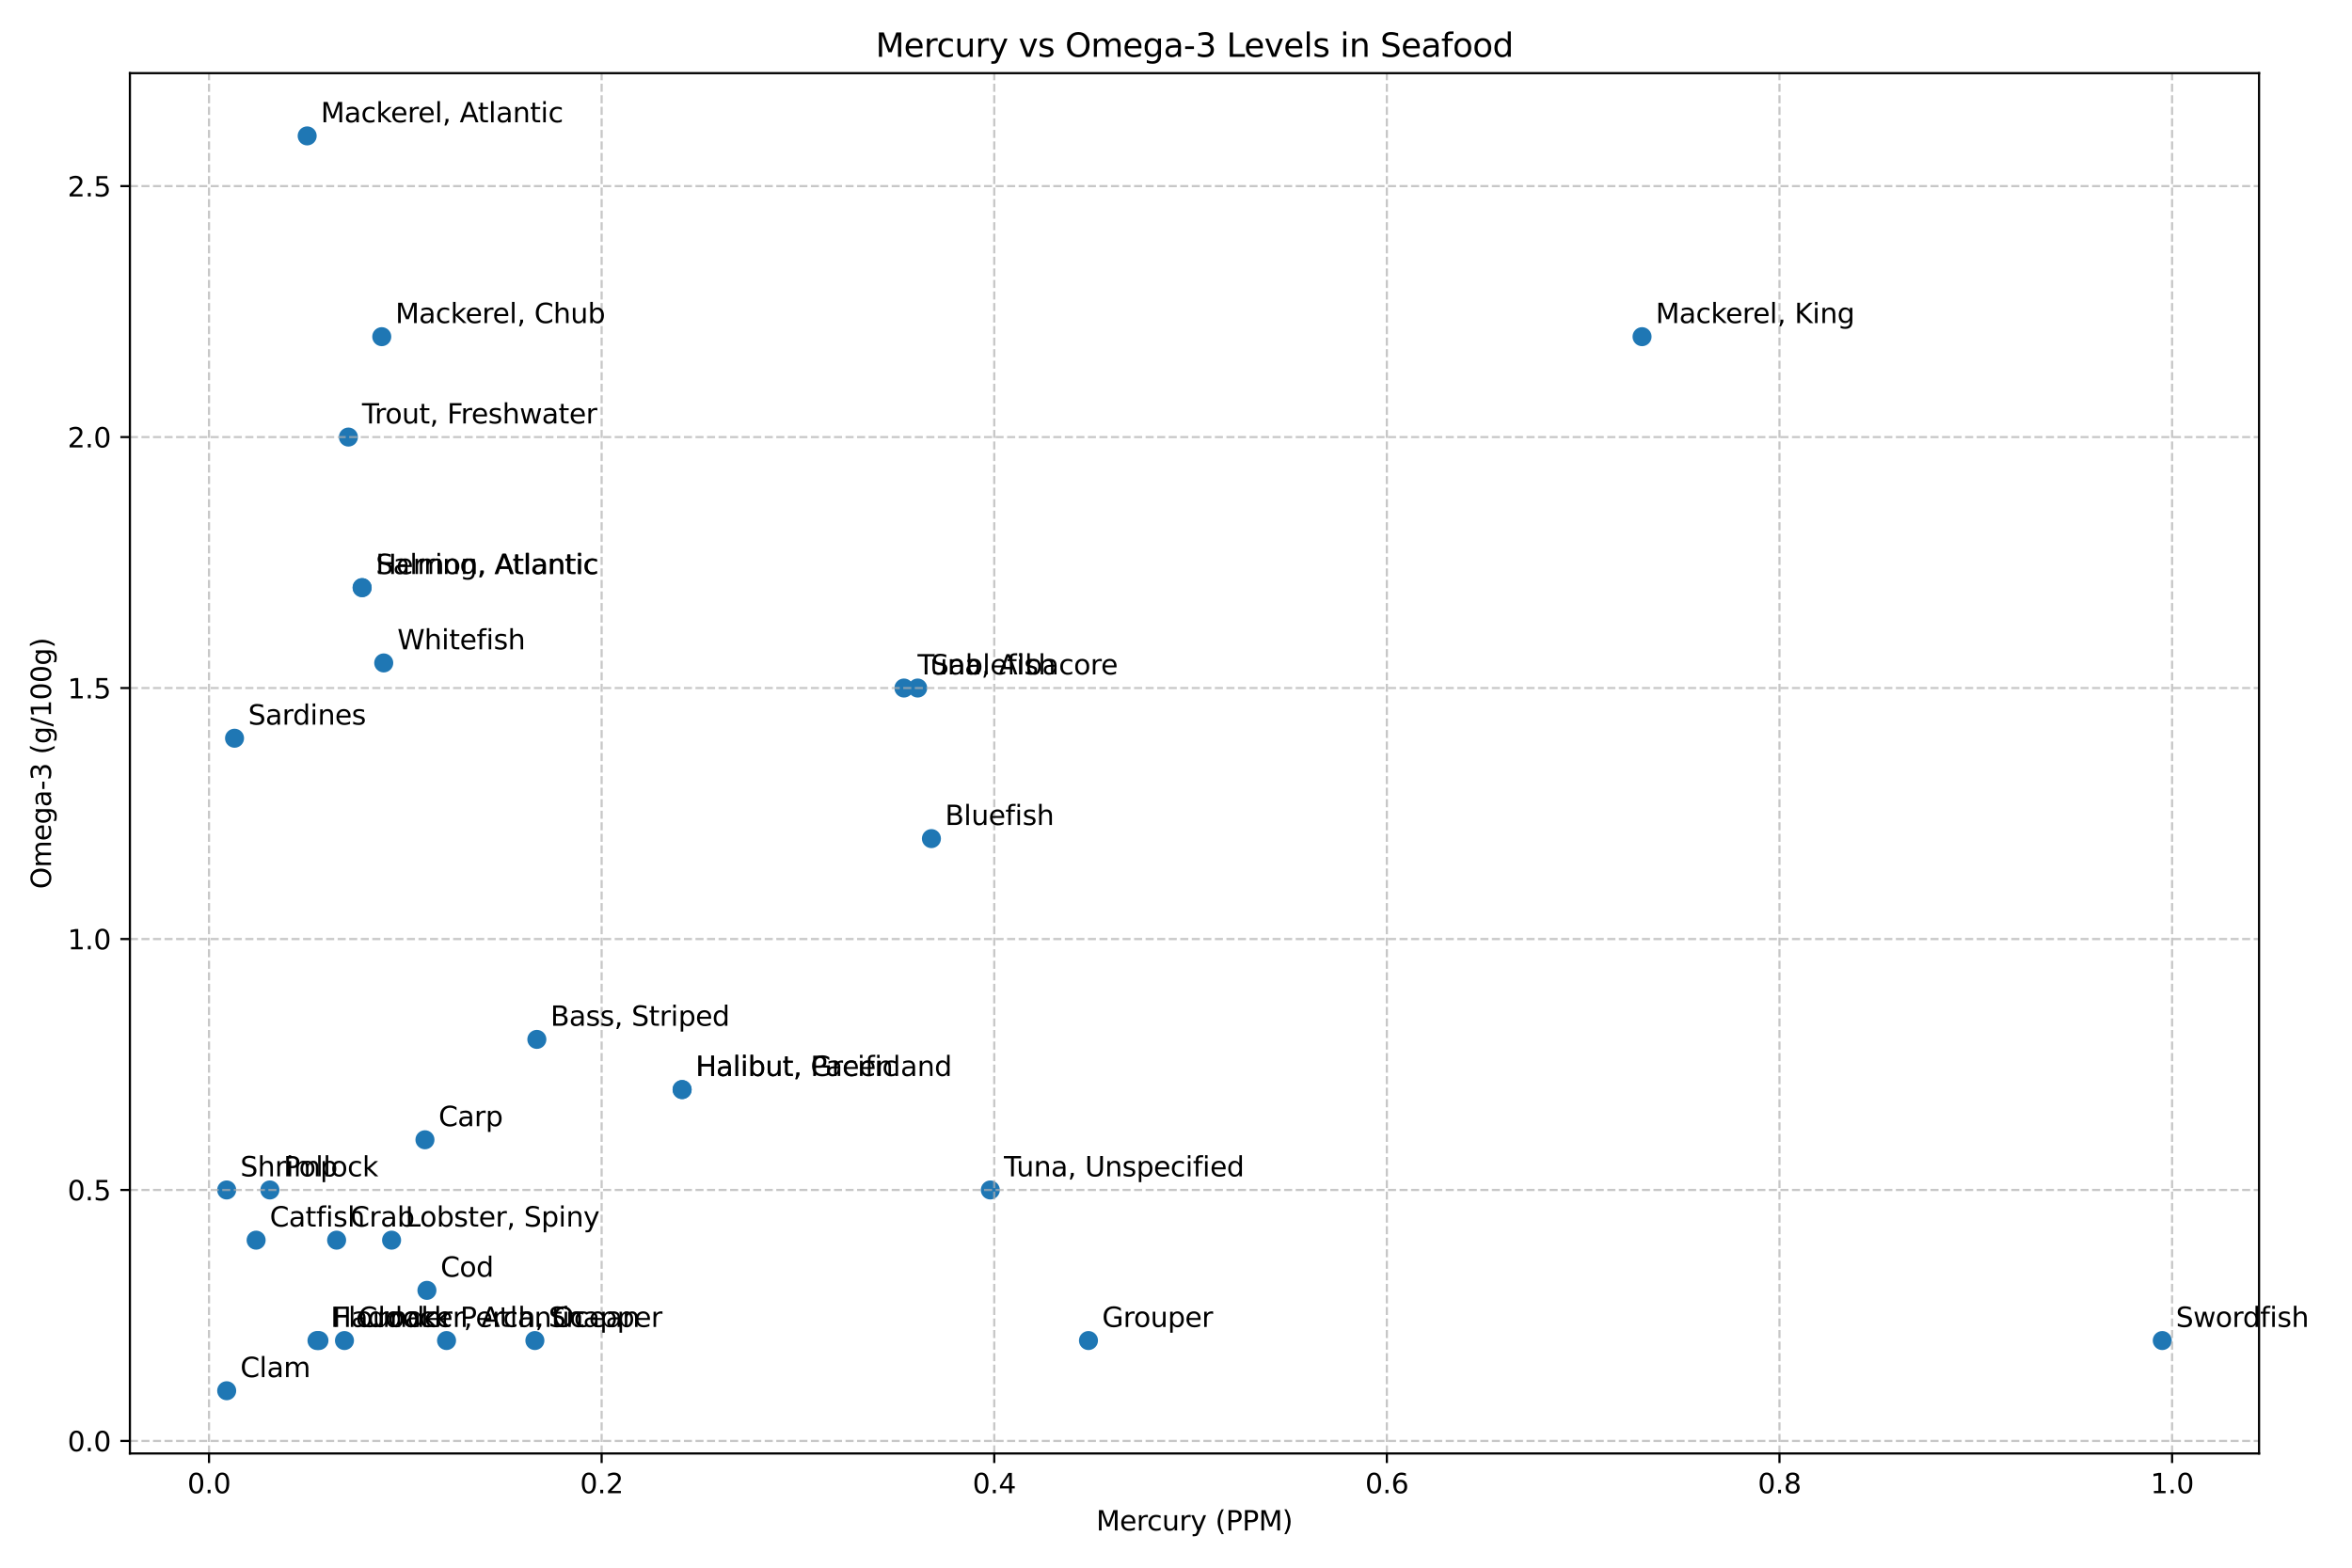 <?xml version="1.0" encoding="utf-8" standalone="no"?>
<!DOCTYPE svg PUBLIC "-//W3C//DTD SVG 1.1//EN"
  "http://www.w3.org/Graphics/SVG/1.1/DTD/svg11.dtd">
<svg xmlns:xlink="http://www.w3.org/1999/xlink" width="864pt" height="576pt" viewBox="0 0 864 576" xmlns="http://www.w3.org/2000/svg" version="1.1">
 <defs>
  <style type="text/css">*{stroke-linejoin: round; stroke-linecap: butt}</style>
 </defs>
 <g id="figure_1">
  <g id="patch_1">
   <path d="M 0 576 
L 864 576 
L 864 0 
L 0 0 
z
" style="fill: #ffffff"/>
  </g>
  <g id="axes_1">
   <g id="patch_2">
    <path d="M 47.72 534.04 
L 829.856 534.04 
L 829.856 26.88 
L 47.72 26.88 
z
" style="fill: #ffffff"/>
   </g>
   <g id="PathCollection_1">
    <defs>
     <path id="mbebe23cb13" d="M 0 3 
C 0.796 3 1.559 2.684 2.121 2.121 
C 2.684 1.559 3 0.796 3 0 
C 3 -0.796 2.684 -1.559 2.121 -2.121 
C 1.559 -2.684 0.796 -3 0 -3 
C -0.796 -3 -1.559 -2.684 -2.121 -2.121 
C -2.684 -1.559 -3 -0.796 -3 0 
C -3 0.796 -2.684 1.559 -2.121 2.121 
C -1.559 2.684 -0.796 3 0 3 
z
" style="stroke: #1f77b4"/>
    </defs>
    <g clip-path="url(#pf24f8aea46)">
     <use xlink:href="#mbebe23cb13" x="112.838" y="49.933" style="fill: #1f77b4; stroke: #1f77b4"/>
     <use xlink:href="#mbebe23cb13" x="140.241" y="123.701" style="fill: #1f77b4; stroke: #1f77b4"/>
     <use xlink:href="#mbebe23cb13" x="603.206" y="123.701" style="fill: #1f77b4; stroke: #1f77b4"/>
     <use xlink:href="#mbebe23cb13" x="133.03" y="215.912" style="fill: #1f77b4; stroke: #1f77b4"/>
     <use xlink:href="#mbebe23cb13" x="133.03" y="215.912" style="fill: #1f77b4; stroke: #1f77b4"/>
     <use xlink:href="#mbebe23cb13" x="332.061" y="252.797" style="fill: #1f77b4; stroke: #1f77b4"/>
     <use xlink:href="#mbebe23cb13" x="363.791" y="437.219" style="fill: #1f77b4; stroke: #1f77b4"/>
     <use xlink:href="#mbebe23cb13" x="342.157" y="308.123" style="fill: #1f77b4; stroke: #1f77b4"/>
     <use xlink:href="#mbebe23cb13" x="99.136" y="437.219" style="fill: #1f77b4; stroke: #1f77b4"/>
     <use xlink:href="#mbebe23cb13" x="250.574" y="400.334" style="fill: #1f77b4; stroke: #1f77b4"/>
     <use xlink:href="#mbebe23cb13" x="250.574" y="400.334" style="fill: #1f77b4; stroke: #1f77b4"/>
     <use xlink:href="#mbebe23cb13" x="156.827" y="474.103" style="fill: #1f77b4; stroke: #1f77b4"/>
     <use xlink:href="#mbebe23cb13" x="116.444" y="492.545" style="fill: #1f77b4; stroke: #1f77b4"/>
     <use xlink:href="#mbebe23cb13" x="126.539" y="492.545" style="fill: #1f77b4; stroke: #1f77b4"/>
     <use xlink:href="#mbebe23cb13" x="117.165" y="492.545" style="fill: #1f77b4; stroke: #1f77b4"/>
     <use xlink:href="#mbebe23cb13" x="399.847" y="492.545" style="fill: #1f77b4; stroke: #1f77b4"/>
     <use xlink:href="#mbebe23cb13" x="196.489" y="492.545" style="fill: #1f77b4; stroke: #1f77b4"/>
     <use xlink:href="#mbebe23cb13" x="794.305" y="492.545" style="fill: #1f77b4; stroke: #1f77b4"/>
     <use xlink:href="#mbebe23cb13" x="337.109" y="252.797" style="fill: #1f77b4; stroke: #1f77b4"/>
     <use xlink:href="#mbebe23cb13" x="140.962" y="243.576" style="fill: #1f77b4; stroke: #1f77b4"/>
     <use xlink:href="#mbebe23cb13" x="156.106" y="418.776" style="fill: #1f77b4; stroke: #1f77b4"/>
     <use xlink:href="#mbebe23cb13" x="164.038" y="492.545" style="fill: #1f77b4; stroke: #1f77b4"/>
     <use xlink:href="#mbebe23cb13" x="197.21" y="381.892" style="fill: #1f77b4; stroke: #1f77b4"/>
     <use xlink:href="#mbebe23cb13" x="127.982" y="160.586" style="fill: #1f77b4; stroke: #1f77b4"/>
     <use xlink:href="#mbebe23cb13" x="94.089" y="455.661" style="fill: #1f77b4; stroke: #1f77b4"/>
     <use xlink:href="#mbebe23cb13" x="83.272" y="437.219" style="fill: #1f77b4; stroke: #1f77b4"/>
     <use xlink:href="#mbebe23cb13" x="83.272" y="510.987" style="fill: #1f77b4; stroke: #1f77b4"/>
     <use xlink:href="#mbebe23cb13" x="123.655" y="455.661" style="fill: #1f77b4; stroke: #1f77b4"/>
     <use xlink:href="#mbebe23cb13" x="143.846" y="455.661" style="fill: #1f77b4; stroke: #1f77b4"/>
     <use xlink:href="#mbebe23cb13" x="86.156" y="271.239" style="fill: #1f77b4; stroke: #1f77b4"/>
    </g>
   </g>
   <g id="matplotlib.axis_1">
    <g id="xtick_1">
     <g id="line2d_1">
      <path d="M 76.781 534.04 
L 76.781 26.88 
" clip-path="url(#pf24f8aea46)" style="fill: none; stroke-dasharray: 2.96,1.28; stroke-dashoffset: 0; stroke: #b0b0b0; stroke-opacity: 0.7; stroke-width: 0.8"/>
     </g>
     <g id="line2d_2">
      <defs>
       <path id="m50d6a981a6" d="M 0 0 
L 0 3.5 
" style="stroke: #000000; stroke-width: 0.8"/>
      </defs>
      <g>
       <use xlink:href="#m50d6a981a6" x="76.781" y="534.04" style="stroke: #000000; stroke-width: 0.8"/>
      </g>
     </g>
     <g id="text_1">
      <!-- 0.0 -->
      <g transform="translate(68.83 548.638) scale(0.1 -0.1)">
       <defs>
        <path id="DejaVuSans-30" d="M 2034 4250 
Q 1547 4250 1301 3770 
Q 1056 3291 1056 2328 
Q 1056 1369 1301 889 
Q 1547 409 2034 409 
Q 2525 409 2770 889 
Q 3016 1369 3016 2328 
Q 3016 3291 2770 3770 
Q 2525 4250 2034 4250 
z
M 2034 4750 
Q 2819 4750 3233 4129 
Q 3647 3509 3647 2328 
Q 3647 1150 3233 529 
Q 2819 -91 2034 -91 
Q 1250 -91 836 529 
Q 422 1150 422 2328 
Q 422 3509 836 4129 
Q 1250 4750 2034 4750 
z
" transform="scale(0.016)"/>
        <path id="DejaVuSans-2e" d="M 684 794 
L 1344 794 
L 1344 0 
L 684 0 
L 684 794 
z
" transform="scale(0.016)"/>
       </defs>
       <use xlink:href="#DejaVuSans-30"/>
       <use xlink:href="#DejaVuSans-2e" x="63.623"/>
       <use xlink:href="#DejaVuSans-30" x="95.41"/>
      </g>
     </g>
    </g>
    <g id="xtick_2">
     <g id="line2d_3">
      <path d="M 221.007 534.04 
L 221.007 26.88 
" clip-path="url(#pf24f8aea46)" style="fill: none; stroke-dasharray: 2.96,1.28; stroke-dashoffset: 0; stroke: #b0b0b0; stroke-opacity: 0.7; stroke-width: 0.8"/>
     </g>
     <g id="line2d_4">
      <g>
       <use xlink:href="#m50d6a981a6" x="221.007" y="534.04" style="stroke: #000000; stroke-width: 0.8"/>
      </g>
     </g>
     <g id="text_2">
      <!-- 0.2 -->
      <g transform="translate(213.056 548.638) scale(0.1 -0.1)">
       <defs>
        <path id="DejaVuSans-32" d="M 1228 531 
L 3431 531 
L 3431 0 
L 469 0 
L 469 531 
Q 828 903 1448 1529 
Q 2069 2156 2228 2338 
Q 2531 2678 2651 2914 
Q 2772 3150 2772 3378 
Q 2772 3750 2511 3984 
Q 2250 4219 1831 4219 
Q 1534 4219 1204 4116 
Q 875 4013 500 3803 
L 500 4441 
Q 881 4594 1212 4672 
Q 1544 4750 1819 4750 
Q 2544 4750 2975 4387 
Q 3406 4025 3406 3419 
Q 3406 3131 3298 2873 
Q 3191 2616 2906 2266 
Q 2828 2175 2409 1742 
Q 1991 1309 1228 531 
z
" transform="scale(0.016)"/>
       </defs>
       <use xlink:href="#DejaVuSans-30"/>
       <use xlink:href="#DejaVuSans-2e" x="63.623"/>
       <use xlink:href="#DejaVuSans-32" x="95.41"/>
      </g>
     </g>
    </g>
    <g id="xtick_3">
     <g id="line2d_5">
      <path d="M 365.233 534.04 
L 365.233 26.88 
" clip-path="url(#pf24f8aea46)" style="fill: none; stroke-dasharray: 2.96,1.28; stroke-dashoffset: 0; stroke: #b0b0b0; stroke-opacity: 0.7; stroke-width: 0.8"/>
     </g>
     <g id="line2d_6">
      <g>
       <use xlink:href="#m50d6a981a6" x="365.233" y="534.04" style="stroke: #000000; stroke-width: 0.8"/>
      </g>
     </g>
     <g id="text_3">
      <!-- 0.4 -->
      <g transform="translate(357.281 548.638) scale(0.1 -0.1)">
       <defs>
        <path id="DejaVuSans-34" d="M 2419 4116 
L 825 1625 
L 2419 1625 
L 2419 4116 
z
M 2253 4666 
L 3047 4666 
L 3047 1625 
L 3713 1625 
L 3713 1100 
L 3047 1100 
L 3047 0 
L 2419 0 
L 2419 1100 
L 313 1100 
L 313 1709 
L 2253 4666 
z
" transform="scale(0.016)"/>
       </defs>
       <use xlink:href="#DejaVuSans-30"/>
       <use xlink:href="#DejaVuSans-2e" x="63.623"/>
       <use xlink:href="#DejaVuSans-34" x="95.41"/>
      </g>
     </g>
    </g>
    <g id="xtick_4">
     <g id="line2d_7">
      <path d="M 509.459 534.04 
L 509.459 26.88 
" clip-path="url(#pf24f8aea46)" style="fill: none; stroke-dasharray: 2.96,1.28; stroke-dashoffset: 0; stroke: #b0b0b0; stroke-opacity: 0.7; stroke-width: 0.8"/>
     </g>
     <g id="line2d_8">
      <g>
       <use xlink:href="#m50d6a981a6" x="509.459" y="534.04" style="stroke: #000000; stroke-width: 0.8"/>
      </g>
     </g>
     <g id="text_4">
      <!-- 0.6 -->
      <g transform="translate(501.507 548.638) scale(0.1 -0.1)">
       <defs>
        <path id="DejaVuSans-36" d="M 2113 2584 
Q 1688 2584 1439 2293 
Q 1191 2003 1191 1497 
Q 1191 994 1439 701 
Q 1688 409 2113 409 
Q 2538 409 2786 701 
Q 3034 994 3034 1497 
Q 3034 2003 2786 2293 
Q 2538 2584 2113 2584 
z
M 3366 4563 
L 3366 3988 
Q 3128 4100 2886 4159 
Q 2644 4219 2406 4219 
Q 1781 4219 1451 3797 
Q 1122 3375 1075 2522 
Q 1259 2794 1537 2939 
Q 1816 3084 2150 3084 
Q 2853 3084 3261 2657 
Q 3669 2231 3669 1497 
Q 3669 778 3244 343 
Q 2819 -91 2113 -91 
Q 1303 -91 875 529 
Q 447 1150 447 2328 
Q 447 3434 972 4092 
Q 1497 4750 2381 4750 
Q 2619 4750 2861 4703 
Q 3103 4656 3366 4563 
z
" transform="scale(0.016)"/>
       </defs>
       <use xlink:href="#DejaVuSans-30"/>
       <use xlink:href="#DejaVuSans-2e" x="63.623"/>
       <use xlink:href="#DejaVuSans-36" x="95.41"/>
      </g>
     </g>
    </g>
    <g id="xtick_5">
     <g id="line2d_9">
      <path d="M 653.685 534.04 
L 653.685 26.88 
" clip-path="url(#pf24f8aea46)" style="fill: none; stroke-dasharray: 2.96,1.28; stroke-dashoffset: 0; stroke: #b0b0b0; stroke-opacity: 0.7; stroke-width: 0.8"/>
     </g>
     <g id="line2d_10">
      <g>
       <use xlink:href="#m50d6a981a6" x="653.685" y="534.04" style="stroke: #000000; stroke-width: 0.8"/>
      </g>
     </g>
     <g id="text_5">
      <!-- 0.8 -->
      <g transform="translate(645.733 548.638) scale(0.1 -0.1)">
       <defs>
        <path id="DejaVuSans-38" d="M 2034 2216 
Q 1584 2216 1326 1975 
Q 1069 1734 1069 1313 
Q 1069 891 1326 650 
Q 1584 409 2034 409 
Q 2484 409 2743 651 
Q 3003 894 3003 1313 
Q 3003 1734 2745 1975 
Q 2488 2216 2034 2216 
z
M 1403 2484 
Q 997 2584 770 2862 
Q 544 3141 544 3541 
Q 544 4100 942 4425 
Q 1341 4750 2034 4750 
Q 2731 4750 3128 4425 
Q 3525 4100 3525 3541 
Q 3525 3141 3298 2862 
Q 3072 2584 2669 2484 
Q 3125 2378 3379 2068 
Q 3634 1759 3634 1313 
Q 3634 634 3220 271 
Q 2806 -91 2034 -91 
Q 1263 -91 848 271 
Q 434 634 434 1313 
Q 434 1759 690 2068 
Q 947 2378 1403 2484 
z
M 1172 3481 
Q 1172 3119 1398 2916 
Q 1625 2713 2034 2713 
Q 2441 2713 2670 2916 
Q 2900 3119 2900 3481 
Q 2900 3844 2670 4047 
Q 2441 4250 2034 4250 
Q 1625 4250 1398 4047 
Q 1172 3844 1172 3481 
z
" transform="scale(0.016)"/>
       </defs>
       <use xlink:href="#DejaVuSans-30"/>
       <use xlink:href="#DejaVuSans-2e" x="63.623"/>
       <use xlink:href="#DejaVuSans-38" x="95.41"/>
      </g>
     </g>
    </g>
    <g id="xtick_6">
     <g id="line2d_11">
      <path d="M 797.91 534.04 
L 797.91 26.88 
" clip-path="url(#pf24f8aea46)" style="fill: none; stroke-dasharray: 2.96,1.28; stroke-dashoffset: 0; stroke: #b0b0b0; stroke-opacity: 0.7; stroke-width: 0.8"/>
     </g>
     <g id="line2d_12">
      <g>
       <use xlink:href="#m50d6a981a6" x="797.91" y="534.04" style="stroke: #000000; stroke-width: 0.8"/>
      </g>
     </g>
     <g id="text_6">
      <!-- 1.0 -->
      <g transform="translate(789.959 548.638) scale(0.1 -0.1)">
       <defs>
        <path id="DejaVuSans-31" d="M 794 531 
L 1825 531 
L 1825 4091 
L 703 3866 
L 703 4441 
L 1819 4666 
L 2450 4666 
L 2450 531 
L 3481 531 
L 3481 0 
L 794 0 
L 794 531 
z
" transform="scale(0.016)"/>
       </defs>
       <use xlink:href="#DejaVuSans-31"/>
       <use xlink:href="#DejaVuSans-2e" x="63.623"/>
       <use xlink:href="#DejaVuSans-30" x="95.41"/>
      </g>
     </g>
    </g>
    <g id="text_7">
     <!-- Mercury (PPM) -->
     <g transform="translate(402.687 562.317) scale(0.1 -0.1)">
      <defs>
       <path id="DejaVuSans-4d" d="M 628 4666 
L 1569 4666 
L 2759 1491 
L 3956 4666 
L 4897 4666 
L 4897 0 
L 4281 0 
L 4281 4097 
L 3078 897 
L 2444 897 
L 1241 4097 
L 1241 0 
L 628 0 
L 628 4666 
z
" transform="scale(0.016)"/>
       <path id="DejaVuSans-65" d="M 3597 1894 
L 3597 1613 
L 953 1613 
Q 991 1019 1311 708 
Q 1631 397 2203 397 
Q 2534 397 2845 478 
Q 3156 559 3463 722 
L 3463 178 
Q 3153 47 2828 -22 
Q 2503 -91 2169 -91 
Q 1331 -91 842 396 
Q 353 884 353 1716 
Q 353 2575 817 3079 
Q 1281 3584 2069 3584 
Q 2775 3584 3186 3129 
Q 3597 2675 3597 1894 
z
M 3022 2063 
Q 3016 2534 2758 2815 
Q 2500 3097 2075 3097 
Q 1594 3097 1305 2825 
Q 1016 2553 972 2059 
L 3022 2063 
z
" transform="scale(0.016)"/>
       <path id="DejaVuSans-72" d="M 2631 2963 
Q 2534 3019 2420 3045 
Q 2306 3072 2169 3072 
Q 1681 3072 1420 2755 
Q 1159 2438 1159 1844 
L 1159 0 
L 581 0 
L 581 3500 
L 1159 3500 
L 1159 2956 
Q 1341 3275 1631 3429 
Q 1922 3584 2338 3584 
Q 2397 3584 2469 3576 
Q 2541 3569 2628 3553 
L 2631 2963 
z
" transform="scale(0.016)"/>
       <path id="DejaVuSans-63" d="M 3122 3366 
L 3122 2828 
Q 2878 2963 2633 3030 
Q 2388 3097 2138 3097 
Q 1578 3097 1268 2742 
Q 959 2388 959 1747 
Q 959 1106 1268 751 
Q 1578 397 2138 397 
Q 2388 397 2633 464 
Q 2878 531 3122 666 
L 3122 134 
Q 2881 22 2623 -34 
Q 2366 -91 2075 -91 
Q 1284 -91 818 406 
Q 353 903 353 1747 
Q 353 2603 823 3093 
Q 1294 3584 2113 3584 
Q 2378 3584 2631 3529 
Q 2884 3475 3122 3366 
z
" transform="scale(0.016)"/>
       <path id="DejaVuSans-75" d="M 544 1381 
L 544 3500 
L 1119 3500 
L 1119 1403 
Q 1119 906 1312 657 
Q 1506 409 1894 409 
Q 2359 409 2629 706 
Q 2900 1003 2900 1516 
L 2900 3500 
L 3475 3500 
L 3475 0 
L 2900 0 
L 2900 538 
Q 2691 219 2414 64 
Q 2138 -91 1772 -91 
Q 1169 -91 856 284 
Q 544 659 544 1381 
z
M 1991 3584 
L 1991 3584 
z
" transform="scale(0.016)"/>
       <path id="DejaVuSans-79" d="M 2059 -325 
Q 1816 -950 1584 -1140 
Q 1353 -1331 966 -1331 
L 506 -1331 
L 506 -850 
L 844 -850 
Q 1081 -850 1212 -737 
Q 1344 -625 1503 -206 
L 1606 56 
L 191 3500 
L 800 3500 
L 1894 763 
L 2988 3500 
L 3597 3500 
L 2059 -325 
z
" transform="scale(0.016)"/>
       <path id="DejaVuSans-20" transform="scale(0.016)"/>
       <path id="DejaVuSans-28" d="M 1984 4856 
Q 1566 4138 1362 3434 
Q 1159 2731 1159 2009 
Q 1159 1288 1364 580 
Q 1569 -128 1984 -844 
L 1484 -844 
Q 1016 -109 783 600 
Q 550 1309 550 2009 
Q 550 2706 781 3412 
Q 1013 4119 1484 4856 
L 1984 4856 
z
" transform="scale(0.016)"/>
       <path id="DejaVuSans-50" d="M 1259 4147 
L 1259 2394 
L 2053 2394 
Q 2494 2394 2734 2622 
Q 2975 2850 2975 3272 
Q 2975 3691 2734 3919 
Q 2494 4147 2053 4147 
L 1259 4147 
z
M 628 4666 
L 2053 4666 
Q 2838 4666 3239 4311 
Q 3641 3956 3641 3272 
Q 3641 2581 3239 2228 
Q 2838 1875 2053 1875 
L 1259 1875 
L 1259 0 
L 628 0 
L 628 4666 
z
" transform="scale(0.016)"/>
       <path id="DejaVuSans-29" d="M 513 4856 
L 1013 4856 
Q 1481 4119 1714 3412 
Q 1947 2706 1947 2009 
Q 1947 1309 1714 600 
Q 1481 -109 1013 -844 
L 513 -844 
Q 928 -128 1133 580 
Q 1338 1288 1338 2009 
Q 1338 2731 1133 3434 
Q 928 4138 513 4856 
z
" transform="scale(0.016)"/>
      </defs>
      <use xlink:href="#DejaVuSans-4d"/>
      <use xlink:href="#DejaVuSans-65" x="86.279"/>
      <use xlink:href="#DejaVuSans-72" x="147.803"/>
      <use xlink:href="#DejaVuSans-63" x="186.666"/>
      <use xlink:href="#DejaVuSans-75" x="241.646"/>
      <use xlink:href="#DejaVuSans-72" x="305.025"/>
      <use xlink:href="#DejaVuSans-79" x="346.139"/>
      <use xlink:href="#DejaVuSans-20" x="405.318"/>
      <use xlink:href="#DejaVuSans-28" x="437.105"/>
      <use xlink:href="#DejaVuSans-50" x="476.119"/>
      <use xlink:href="#DejaVuSans-50" x="536.422"/>
      <use xlink:href="#DejaVuSans-4d" x="596.725"/>
      <use xlink:href="#DejaVuSans-29" x="683.004"/>
     </g>
    </g>
   </g>
   <g id="matplotlib.axis_2">
    <g id="ytick_1">
     <g id="line2d_13">
      <path d="M 47.72 529.429 
L 829.856 529.429 
" clip-path="url(#pf24f8aea46)" style="fill: none; stroke-dasharray: 2.96,1.28; stroke-dashoffset: 0; stroke: #b0b0b0; stroke-opacity: 0.7; stroke-width: 0.8"/>
     </g>
     <g id="line2d_14">
      <defs>
       <path id="m5f477a7074" d="M 0 0 
L -3.5 0 
" style="stroke: #000000; stroke-width: 0.8"/>
      </defs>
      <g>
       <use xlink:href="#m5f477a7074" x="47.72" y="529.429" style="stroke: #000000; stroke-width: 0.8"/>
      </g>
     </g>
     <g id="text_8">
      <!-- 0.0 -->
      <g transform="translate(24.817 533.229) scale(0.1 -0.1)">
       <use xlink:href="#DejaVuSans-30"/>
       <use xlink:href="#DejaVuSans-2e" x="63.623"/>
       <use xlink:href="#DejaVuSans-30" x="95.41"/>
      </g>
     </g>
    </g>
    <g id="ytick_2">
     <g id="line2d_15">
      <path d="M 47.72 437.219 
L 829.856 437.219 
" clip-path="url(#pf24f8aea46)" style="fill: none; stroke-dasharray: 2.96,1.28; stroke-dashoffset: 0; stroke: #b0b0b0; stroke-opacity: 0.7; stroke-width: 0.8"/>
     </g>
     <g id="line2d_16">
      <g>
       <use xlink:href="#m5f477a7074" x="47.72" y="437.219" style="stroke: #000000; stroke-width: 0.8"/>
      </g>
     </g>
     <g id="text_9">
      <!-- 0.5 -->
      <g transform="translate(24.817 441.018) scale(0.1 -0.1)">
       <defs>
        <path id="DejaVuSans-35" d="M 691 4666 
L 3169 4666 
L 3169 4134 
L 1269 4134 
L 1269 2991 
Q 1406 3038 1543 3061 
Q 1681 3084 1819 3084 
Q 2600 3084 3056 2656 
Q 3513 2228 3513 1497 
Q 3513 744 3044 326 
Q 2575 -91 1722 -91 
Q 1428 -91 1123 -41 
Q 819 9 494 109 
L 494 744 
Q 775 591 1075 516 
Q 1375 441 1709 441 
Q 2250 441 2565 725 
Q 2881 1009 2881 1497 
Q 2881 1984 2565 2268 
Q 2250 2553 1709 2553 
Q 1456 2553 1204 2497 
Q 953 2441 691 2322 
L 691 4666 
z
" transform="scale(0.016)"/>
       </defs>
       <use xlink:href="#DejaVuSans-30"/>
       <use xlink:href="#DejaVuSans-2e" x="63.623"/>
       <use xlink:href="#DejaVuSans-35" x="95.41"/>
      </g>
     </g>
    </g>
    <g id="ytick_3">
     <g id="line2d_17">
      <path d="M 47.72 345.008 
L 829.856 345.008 
" clip-path="url(#pf24f8aea46)" style="fill: none; stroke-dasharray: 2.96,1.28; stroke-dashoffset: 0; stroke: #b0b0b0; stroke-opacity: 0.7; stroke-width: 0.8"/>
     </g>
     <g id="line2d_18">
      <g>
       <use xlink:href="#m5f477a7074" x="47.72" y="345.008" style="stroke: #000000; stroke-width: 0.8"/>
      </g>
     </g>
     <g id="text_10">
      <!-- 1.0 -->
      <g transform="translate(24.817 348.807) scale(0.1 -0.1)">
       <use xlink:href="#DejaVuSans-31"/>
       <use xlink:href="#DejaVuSans-2e" x="63.623"/>
       <use xlink:href="#DejaVuSans-30" x="95.41"/>
      </g>
     </g>
    </g>
    <g id="ytick_4">
     <g id="line2d_19">
      <path d="M 47.72 252.797 
L 829.856 252.797 
" clip-path="url(#pf24f8aea46)" style="fill: none; stroke-dasharray: 2.96,1.28; stroke-dashoffset: 0; stroke: #b0b0b0; stroke-opacity: 0.7; stroke-width: 0.8"/>
     </g>
     <g id="line2d_20">
      <g>
       <use xlink:href="#m5f477a7074" x="47.72" y="252.797" style="stroke: #000000; stroke-width: 0.8"/>
      </g>
     </g>
     <g id="text_11">
      <!-- 1.5 -->
      <g transform="translate(24.817 256.596) scale(0.1 -0.1)">
       <use xlink:href="#DejaVuSans-31"/>
       <use xlink:href="#DejaVuSans-2e" x="63.623"/>
       <use xlink:href="#DejaVuSans-35" x="95.41"/>
      </g>
     </g>
    </g>
    <g id="ytick_5">
     <g id="line2d_21">
      <path d="M 47.72 160.586 
L 829.856 160.586 
" clip-path="url(#pf24f8aea46)" style="fill: none; stroke-dasharray: 2.96,1.28; stroke-dashoffset: 0; stroke: #b0b0b0; stroke-opacity: 0.7; stroke-width: 0.8"/>
     </g>
     <g id="line2d_22">
      <g>
       <use xlink:href="#m5f477a7074" x="47.72" y="160.586" style="stroke: #000000; stroke-width: 0.8"/>
      </g>
     </g>
     <g id="text_12">
      <!-- 2.0 -->
      <g transform="translate(24.817 164.385) scale(0.1 -0.1)">
       <use xlink:href="#DejaVuSans-32"/>
       <use xlink:href="#DejaVuSans-2e" x="63.623"/>
       <use xlink:href="#DejaVuSans-30" x="95.41"/>
      </g>
     </g>
    </g>
    <g id="ytick_6">
     <g id="line2d_23">
      <path d="M 47.72 68.375 
L 829.856 68.375 
" clip-path="url(#pf24f8aea46)" style="fill: none; stroke-dasharray: 2.96,1.28; stroke-dashoffset: 0; stroke: #b0b0b0; stroke-opacity: 0.7; stroke-width: 0.8"/>
     </g>
     <g id="line2d_24">
      <g>
       <use xlink:href="#m5f477a7074" x="47.72" y="68.375" style="stroke: #000000; stroke-width: 0.8"/>
      </g>
     </g>
     <g id="text_13">
      <!-- 2.5 -->
      <g transform="translate(24.817 72.174) scale(0.1 -0.1)">
       <use xlink:href="#DejaVuSans-32"/>
       <use xlink:href="#DejaVuSans-2e" x="63.623"/>
       <use xlink:href="#DejaVuSans-35" x="95.41"/>
      </g>
     </g>
    </g>
    <g id="text_14">
     <!-- Omega-3 (g/100g) -->
     <g transform="translate(18.737 326.633) rotate(-90) scale(0.1 -0.1)">
      <defs>
       <path id="DejaVuSans-4f" d="M 2522 4238 
Q 1834 4238 1429 3725 
Q 1025 3213 1025 2328 
Q 1025 1447 1429 934 
Q 1834 422 2522 422 
Q 3209 422 3611 934 
Q 4013 1447 4013 2328 
Q 4013 3213 3611 3725 
Q 3209 4238 2522 4238 
z
M 2522 4750 
Q 3503 4750 4090 4092 
Q 4678 3434 4678 2328 
Q 4678 1225 4090 567 
Q 3503 -91 2522 -91 
Q 1538 -91 948 565 
Q 359 1222 359 2328 
Q 359 3434 948 4092 
Q 1538 4750 2522 4750 
z
" transform="scale(0.016)"/>
       <path id="DejaVuSans-6d" d="M 3328 2828 
Q 3544 3216 3844 3400 
Q 4144 3584 4550 3584 
Q 5097 3584 5394 3201 
Q 5691 2819 5691 2113 
L 5691 0 
L 5113 0 
L 5113 2094 
Q 5113 2597 4934 2840 
Q 4756 3084 4391 3084 
Q 3944 3084 3684 2787 
Q 3425 2491 3425 1978 
L 3425 0 
L 2847 0 
L 2847 2094 
Q 2847 2600 2669 2842 
Q 2491 3084 2119 3084 
Q 1678 3084 1418 2786 
Q 1159 2488 1159 1978 
L 1159 0 
L 581 0 
L 581 3500 
L 1159 3500 
L 1159 2956 
Q 1356 3278 1631 3431 
Q 1906 3584 2284 3584 
Q 2666 3584 2933 3390 
Q 3200 3197 3328 2828 
z
" transform="scale(0.016)"/>
       <path id="DejaVuSans-67" d="M 2906 1791 
Q 2906 2416 2648 2759 
Q 2391 3103 1925 3103 
Q 1463 3103 1205 2759 
Q 947 2416 947 1791 
Q 947 1169 1205 825 
Q 1463 481 1925 481 
Q 2391 481 2648 825 
Q 2906 1169 2906 1791 
z
M 3481 434 
Q 3481 -459 3084 -895 
Q 2688 -1331 1869 -1331 
Q 1566 -1331 1297 -1286 
Q 1028 -1241 775 -1147 
L 775 -588 
Q 1028 -725 1275 -790 
Q 1522 -856 1778 -856 
Q 2344 -856 2625 -561 
Q 2906 -266 2906 331 
L 2906 616 
Q 2728 306 2450 153 
Q 2172 0 1784 0 
Q 1141 0 747 490 
Q 353 981 353 1791 
Q 353 2603 747 3093 
Q 1141 3584 1784 3584 
Q 2172 3584 2450 3431 
Q 2728 3278 2906 2969 
L 2906 3500 
L 3481 3500 
L 3481 434 
z
" transform="scale(0.016)"/>
       <path id="DejaVuSans-61" d="M 2194 1759 
Q 1497 1759 1228 1600 
Q 959 1441 959 1056 
Q 959 750 1161 570 
Q 1363 391 1709 391 
Q 2188 391 2477 730 
Q 2766 1069 2766 1631 
L 2766 1759 
L 2194 1759 
z
M 3341 1997 
L 3341 0 
L 2766 0 
L 2766 531 
Q 2569 213 2275 61 
Q 1981 -91 1556 -91 
Q 1019 -91 701 211 
Q 384 513 384 1019 
Q 384 1609 779 1909 
Q 1175 2209 1959 2209 
L 2766 2209 
L 2766 2266 
Q 2766 2663 2505 2880 
Q 2244 3097 1772 3097 
Q 1472 3097 1187 3025 
Q 903 2953 641 2809 
L 641 3341 
Q 956 3463 1253 3523 
Q 1550 3584 1831 3584 
Q 2591 3584 2966 3190 
Q 3341 2797 3341 1997 
z
" transform="scale(0.016)"/>
       <path id="DejaVuSans-2d" d="M 313 2009 
L 1997 2009 
L 1997 1497 
L 313 1497 
L 313 2009 
z
" transform="scale(0.016)"/>
       <path id="DejaVuSans-33" d="M 2597 2516 
Q 3050 2419 3304 2112 
Q 3559 1806 3559 1356 
Q 3559 666 3084 287 
Q 2609 -91 1734 -91 
Q 1441 -91 1130 -33 
Q 819 25 488 141 
L 488 750 
Q 750 597 1062 519 
Q 1375 441 1716 441 
Q 2309 441 2620 675 
Q 2931 909 2931 1356 
Q 2931 1769 2642 2001 
Q 2353 2234 1838 2234 
L 1294 2234 
L 1294 2753 
L 1863 2753 
Q 2328 2753 2575 2939 
Q 2822 3125 2822 3475 
Q 2822 3834 2567 4026 
Q 2313 4219 1838 4219 
Q 1578 4219 1281 4162 
Q 984 4106 628 3988 
L 628 4550 
Q 988 4650 1302 4700 
Q 1616 4750 1894 4750 
Q 2613 4750 3031 4423 
Q 3450 4097 3450 3541 
Q 3450 3153 3228 2886 
Q 3006 2619 2597 2516 
z
" transform="scale(0.016)"/>
       <path id="DejaVuSans-2f" d="M 1625 4666 
L 2156 4666 
L 531 -594 
L 0 -594 
L 1625 4666 
z
" transform="scale(0.016)"/>
      </defs>
      <use xlink:href="#DejaVuSans-4f"/>
      <use xlink:href="#DejaVuSans-6d" x="78.711"/>
      <use xlink:href="#DejaVuSans-65" x="176.123"/>
      <use xlink:href="#DejaVuSans-67" x="237.646"/>
      <use xlink:href="#DejaVuSans-61" x="301.123"/>
      <use xlink:href="#DejaVuSans-2d" x="362.402"/>
      <use xlink:href="#DejaVuSans-33" x="398.486"/>
      <use xlink:href="#DejaVuSans-20" x="462.109"/>
      <use xlink:href="#DejaVuSans-28" x="493.896"/>
      <use xlink:href="#DejaVuSans-67" x="532.91"/>
      <use xlink:href="#DejaVuSans-2f" x="596.387"/>
      <use xlink:href="#DejaVuSans-31" x="630.078"/>
      <use xlink:href="#DejaVuSans-30" x="693.701"/>
      <use xlink:href="#DejaVuSans-30" x="757.324"/>
      <use xlink:href="#DejaVuSans-67" x="820.947"/>
      <use xlink:href="#DejaVuSans-29" x="884.424"/>
     </g>
    </g>
   </g>
   <g id="patch_3">
    <path d="M 47.72 534.04 
L 47.72 26.88 
" style="fill: none; stroke: #000000; stroke-width: 0.8; stroke-linejoin: miter; stroke-linecap: square"/>
   </g>
   <g id="patch_4">
    <path d="M 829.856 534.04 
L 829.856 26.88 
" style="fill: none; stroke: #000000; stroke-width: 0.8; stroke-linejoin: miter; stroke-linecap: square"/>
   </g>
   <g id="patch_5">
    <path d="M 47.72 534.04 
L 829.856 534.04 
" style="fill: none; stroke: #000000; stroke-width: 0.8; stroke-linejoin: miter; stroke-linecap: square"/>
   </g>
   <g id="patch_6">
    <path d="M 47.72 26.88 
L 829.856 26.88 
" style="fill: none; stroke: #000000; stroke-width: 0.8; stroke-linejoin: miter; stroke-linecap: square"/>
   </g>
   <g id="text_15">
    <!-- Mackerel, Atlantic -->
    <g transform="translate(117.838 44.933) scale(0.1 -0.1)">
     <defs>
      <path id="DejaVuSans-6b" d="M 581 4863 
L 1159 4863 
L 1159 1991 
L 2875 3500 
L 3609 3500 
L 1753 1863 
L 3688 0 
L 2938 0 
L 1159 1709 
L 1159 0 
L 581 0 
L 581 4863 
z
" transform="scale(0.016)"/>
      <path id="DejaVuSans-6c" d="M 603 4863 
L 1178 4863 
L 1178 0 
L 603 0 
L 603 4863 
z
" transform="scale(0.016)"/>
      <path id="DejaVuSans-2c" d="M 750 794 
L 1409 794 
L 1409 256 
L 897 -744 
L 494 -744 
L 750 256 
L 750 794 
z
" transform="scale(0.016)"/>
      <path id="DejaVuSans-41" d="M 2188 4044 
L 1331 1722 
L 3047 1722 
L 2188 4044 
z
M 1831 4666 
L 2547 4666 
L 4325 0 
L 3669 0 
L 3244 1197 
L 1141 1197 
L 716 0 
L 50 0 
L 1831 4666 
z
" transform="scale(0.016)"/>
      <path id="DejaVuSans-74" d="M 1172 4494 
L 1172 3500 
L 2356 3500 
L 2356 3053 
L 1172 3053 
L 1172 1153 
Q 1172 725 1289 603 
Q 1406 481 1766 481 
L 2356 481 
L 2356 0 
L 1766 0 
Q 1100 0 847 248 
Q 594 497 594 1153 
L 594 3053 
L 172 3053 
L 172 3500 
L 594 3500 
L 594 4494 
L 1172 4494 
z
" transform="scale(0.016)"/>
      <path id="DejaVuSans-6e" d="M 3513 2113 
L 3513 0 
L 2938 0 
L 2938 2094 
Q 2938 2591 2744 2837 
Q 2550 3084 2163 3084 
Q 1697 3084 1428 2787 
Q 1159 2491 1159 1978 
L 1159 0 
L 581 0 
L 581 3500 
L 1159 3500 
L 1159 2956 
Q 1366 3272 1645 3428 
Q 1925 3584 2291 3584 
Q 2894 3584 3203 3211 
Q 3513 2838 3513 2113 
z
" transform="scale(0.016)"/>
      <path id="DejaVuSans-69" d="M 603 3500 
L 1178 3500 
L 1178 0 
L 603 0 
L 603 3500 
z
M 603 4863 
L 1178 4863 
L 1178 4134 
L 603 4134 
L 603 4863 
z
" transform="scale(0.016)"/>
     </defs>
     <use xlink:href="#DejaVuSans-4d"/>
     <use xlink:href="#DejaVuSans-61" x="86.279"/>
     <use xlink:href="#DejaVuSans-63" x="147.559"/>
     <use xlink:href="#DejaVuSans-6b" x="202.539"/>
     <use xlink:href="#DejaVuSans-65" x="256.824"/>
     <use xlink:href="#DejaVuSans-72" x="318.348"/>
     <use xlink:href="#DejaVuSans-65" x="357.211"/>
     <use xlink:href="#DejaVuSans-6c" x="418.734"/>
     <use xlink:href="#DejaVuSans-2c" x="446.518"/>
     <use xlink:href="#DejaVuSans-20" x="478.305"/>
     <use xlink:href="#DejaVuSans-41" x="510.092"/>
     <use xlink:href="#DejaVuSans-74" x="576.75"/>
     <use xlink:href="#DejaVuSans-6c" x="615.959"/>
     <use xlink:href="#DejaVuSans-61" x="643.742"/>
     <use xlink:href="#DejaVuSans-6e" x="705.021"/>
     <use xlink:href="#DejaVuSans-74" x="768.4"/>
     <use xlink:href="#DejaVuSans-69" x="807.609"/>
     <use xlink:href="#DejaVuSans-63" x="835.393"/>
    </g>
   </g>
   <g id="text_16">
    <!-- Mackerel, Chub -->
    <g transform="translate(145.241 118.701) scale(0.1 -0.1)">
     <defs>
      <path id="DejaVuSans-43" d="M 4122 4306 
L 4122 3641 
Q 3803 3938 3442 4084 
Q 3081 4231 2675 4231 
Q 1875 4231 1450 3742 
Q 1025 3253 1025 2328 
Q 1025 1406 1450 917 
Q 1875 428 2675 428 
Q 3081 428 3442 575 
Q 3803 722 4122 1019 
L 4122 359 
Q 3791 134 3420 21 
Q 3050 -91 2638 -91 
Q 1578 -91 968 557 
Q 359 1206 359 2328 
Q 359 3453 968 4101 
Q 1578 4750 2638 4750 
Q 3056 4750 3426 4639 
Q 3797 4528 4122 4306 
z
" transform="scale(0.016)"/>
      <path id="DejaVuSans-68" d="M 3513 2113 
L 3513 0 
L 2938 0 
L 2938 2094 
Q 2938 2591 2744 2837 
Q 2550 3084 2163 3084 
Q 1697 3084 1428 2787 
Q 1159 2491 1159 1978 
L 1159 0 
L 581 0 
L 581 4863 
L 1159 4863 
L 1159 2956 
Q 1366 3272 1645 3428 
Q 1925 3584 2291 3584 
Q 2894 3584 3203 3211 
Q 3513 2838 3513 2113 
z
" transform="scale(0.016)"/>
      <path id="DejaVuSans-62" d="M 3116 1747 
Q 3116 2381 2855 2742 
Q 2594 3103 2138 3103 
Q 1681 3103 1420 2742 
Q 1159 2381 1159 1747 
Q 1159 1113 1420 752 
Q 1681 391 2138 391 
Q 2594 391 2855 752 
Q 3116 1113 3116 1747 
z
M 1159 2969 
Q 1341 3281 1617 3432 
Q 1894 3584 2278 3584 
Q 2916 3584 3314 3078 
Q 3713 2572 3713 1747 
Q 3713 922 3314 415 
Q 2916 -91 2278 -91 
Q 1894 -91 1617 61 
Q 1341 213 1159 525 
L 1159 0 
L 581 0 
L 581 4863 
L 1159 4863 
L 1159 2969 
z
" transform="scale(0.016)"/>
     </defs>
     <use xlink:href="#DejaVuSans-4d"/>
     <use xlink:href="#DejaVuSans-61" x="86.279"/>
     <use xlink:href="#DejaVuSans-63" x="147.559"/>
     <use xlink:href="#DejaVuSans-6b" x="202.539"/>
     <use xlink:href="#DejaVuSans-65" x="256.824"/>
     <use xlink:href="#DejaVuSans-72" x="318.348"/>
     <use xlink:href="#DejaVuSans-65" x="357.211"/>
     <use xlink:href="#DejaVuSans-6c" x="418.734"/>
     <use xlink:href="#DejaVuSans-2c" x="446.518"/>
     <use xlink:href="#DejaVuSans-20" x="478.305"/>
     <use xlink:href="#DejaVuSans-43" x="510.092"/>
     <use xlink:href="#DejaVuSans-68" x="579.916"/>
     <use xlink:href="#DejaVuSans-75" x="643.295"/>
     <use xlink:href="#DejaVuSans-62" x="706.674"/>
    </g>
   </g>
   <g id="text_17">
    <!-- Mackerel, King -->
    <g transform="translate(608.206 118.701) scale(0.1 -0.1)">
     <defs>
      <path id="DejaVuSans-4b" d="M 628 4666 
L 1259 4666 
L 1259 2694 
L 3353 4666 
L 4166 4666 
L 1850 2491 
L 4331 0 
L 3500 0 
L 1259 2247 
L 1259 0 
L 628 0 
L 628 4666 
z
" transform="scale(0.016)"/>
     </defs>
     <use xlink:href="#DejaVuSans-4d"/>
     <use xlink:href="#DejaVuSans-61" x="86.279"/>
     <use xlink:href="#DejaVuSans-63" x="147.559"/>
     <use xlink:href="#DejaVuSans-6b" x="202.539"/>
     <use xlink:href="#DejaVuSans-65" x="256.824"/>
     <use xlink:href="#DejaVuSans-72" x="318.348"/>
     <use xlink:href="#DejaVuSans-65" x="357.211"/>
     <use xlink:href="#DejaVuSans-6c" x="418.734"/>
     <use xlink:href="#DejaVuSans-2c" x="446.518"/>
     <use xlink:href="#DejaVuSans-20" x="478.305"/>
     <use xlink:href="#DejaVuSans-4b" x="510.092"/>
     <use xlink:href="#DejaVuSans-69" x="575.668"/>
     <use xlink:href="#DejaVuSans-6e" x="603.451"/>
     <use xlink:href="#DejaVuSans-67" x="666.83"/>
    </g>
   </g>
   <g id="text_18">
    <!-- Salmon, Atlantic -->
    <g transform="translate(138.03 210.912) scale(0.1 -0.1)">
     <defs>
      <path id="DejaVuSans-53" d="M 3425 4513 
L 3425 3897 
Q 3066 4069 2747 4153 
Q 2428 4238 2131 4238 
Q 1616 4238 1336 4038 
Q 1056 3838 1056 3469 
Q 1056 3159 1242 3001 
Q 1428 2844 1947 2747 
L 2328 2669 
Q 3034 2534 3370 2195 
Q 3706 1856 3706 1288 
Q 3706 609 3251 259 
Q 2797 -91 1919 -91 
Q 1588 -91 1214 -16 
Q 841 59 441 206 
L 441 856 
Q 825 641 1194 531 
Q 1563 422 1919 422 
Q 2459 422 2753 634 
Q 3047 847 3047 1241 
Q 3047 1584 2836 1778 
Q 2625 1972 2144 2069 
L 1759 2144 
Q 1053 2284 737 2584 
Q 422 2884 422 3419 
Q 422 4038 858 4394 
Q 1294 4750 2059 4750 
Q 2388 4750 2728 4690 
Q 3069 4631 3425 4513 
z
" transform="scale(0.016)"/>
      <path id="DejaVuSans-6f" d="M 1959 3097 
Q 1497 3097 1228 2736 
Q 959 2375 959 1747 
Q 959 1119 1226 758 
Q 1494 397 1959 397 
Q 2419 397 2687 759 
Q 2956 1122 2956 1747 
Q 2956 2369 2687 2733 
Q 2419 3097 1959 3097 
z
M 1959 3584 
Q 2709 3584 3137 3096 
Q 3566 2609 3566 1747 
Q 3566 888 3137 398 
Q 2709 -91 1959 -91 
Q 1206 -91 779 398 
Q 353 888 353 1747 
Q 353 2609 779 3096 
Q 1206 3584 1959 3584 
z
" transform="scale(0.016)"/>
     </defs>
     <use xlink:href="#DejaVuSans-53"/>
     <use xlink:href="#DejaVuSans-61" x="63.477"/>
     <use xlink:href="#DejaVuSans-6c" x="124.756"/>
     <use xlink:href="#DejaVuSans-6d" x="152.539"/>
     <use xlink:href="#DejaVuSans-6f" x="249.951"/>
     <use xlink:href="#DejaVuSans-6e" x="311.133"/>
     <use xlink:href="#DejaVuSans-2c" x="374.512"/>
     <use xlink:href="#DejaVuSans-20" x="406.299"/>
     <use xlink:href="#DejaVuSans-41" x="438.086"/>
     <use xlink:href="#DejaVuSans-74" x="504.744"/>
     <use xlink:href="#DejaVuSans-6c" x="543.953"/>
     <use xlink:href="#DejaVuSans-61" x="571.736"/>
     <use xlink:href="#DejaVuSans-6e" x="633.016"/>
     <use xlink:href="#DejaVuSans-74" x="696.395"/>
     <use xlink:href="#DejaVuSans-69" x="735.604"/>
     <use xlink:href="#DejaVuSans-63" x="763.387"/>
    </g>
   </g>
   <g id="text_19">
    <!-- Herring, Atlantic -->
    <g transform="translate(138.03 210.912) scale(0.1 -0.1)">
     <defs>
      <path id="DejaVuSans-48" d="M 628 4666 
L 1259 4666 
L 1259 2753 
L 3553 2753 
L 3553 4666 
L 4184 4666 
L 4184 0 
L 3553 0 
L 3553 2222 
L 1259 2222 
L 1259 0 
L 628 0 
L 628 4666 
z
" transform="scale(0.016)"/>
     </defs>
     <use xlink:href="#DejaVuSans-48"/>
     <use xlink:href="#DejaVuSans-65" x="75.195"/>
     <use xlink:href="#DejaVuSans-72" x="136.719"/>
     <use xlink:href="#DejaVuSans-72" x="176.082"/>
     <use xlink:href="#DejaVuSans-69" x="217.195"/>
     <use xlink:href="#DejaVuSans-6e" x="244.979"/>
     <use xlink:href="#DejaVuSans-67" x="308.357"/>
     <use xlink:href="#DejaVuSans-2c" x="371.834"/>
     <use xlink:href="#DejaVuSans-20" x="403.621"/>
     <use xlink:href="#DejaVuSans-41" x="435.408"/>
     <use xlink:href="#DejaVuSans-74" x="502.066"/>
     <use xlink:href="#DejaVuSans-6c" x="541.275"/>
     <use xlink:href="#DejaVuSans-61" x="569.059"/>
     <use xlink:href="#DejaVuSans-6e" x="630.338"/>
     <use xlink:href="#DejaVuSans-74" x="693.717"/>
     <use xlink:href="#DejaVuSans-69" x="732.926"/>
     <use xlink:href="#DejaVuSans-63" x="760.709"/>
    </g>
   </g>
   <g id="text_20">
    <!-- Tuna, Albacore -->
    <g transform="translate(337.061 247.797) scale(0.1 -0.1)">
     <defs>
      <path id="DejaVuSans-54" d="M -19 4666 
L 3928 4666 
L 3928 4134 
L 2272 4134 
L 2272 0 
L 1638 0 
L 1638 4134 
L -19 4134 
L -19 4666 
z
" transform="scale(0.016)"/>
     </defs>
     <use xlink:href="#DejaVuSans-54"/>
     <use xlink:href="#DejaVuSans-75" x="45.959"/>
     <use xlink:href="#DejaVuSans-6e" x="109.338"/>
     <use xlink:href="#DejaVuSans-61" x="172.717"/>
     <use xlink:href="#DejaVuSans-2c" x="233.996"/>
     <use xlink:href="#DejaVuSans-20" x="265.783"/>
     <use xlink:href="#DejaVuSans-41" x="297.57"/>
     <use xlink:href="#DejaVuSans-6c" x="365.979"/>
     <use xlink:href="#DejaVuSans-62" x="393.762"/>
     <use xlink:href="#DejaVuSans-61" x="457.238"/>
     <use xlink:href="#DejaVuSans-63" x="518.518"/>
     <use xlink:href="#DejaVuSans-6f" x="573.498"/>
     <use xlink:href="#DejaVuSans-72" x="634.68"/>
     <use xlink:href="#DejaVuSans-65" x="673.543"/>
    </g>
   </g>
   <g id="text_21">
    <!-- Tuna, Unspecified -->
    <g transform="translate(368.791 432.219) scale(0.1 -0.1)">
     <defs>
      <path id="DejaVuSans-55" d="M 556 4666 
L 1191 4666 
L 1191 1831 
Q 1191 1081 1462 751 
Q 1734 422 2344 422 
Q 2950 422 3222 751 
Q 3494 1081 3494 1831 
L 3494 4666 
L 4128 4666 
L 4128 1753 
Q 4128 841 3676 375 
Q 3225 -91 2344 -91 
Q 1459 -91 1007 375 
Q 556 841 556 1753 
L 556 4666 
z
" transform="scale(0.016)"/>
      <path id="DejaVuSans-73" d="M 2834 3397 
L 2834 2853 
Q 2591 2978 2328 3040 
Q 2066 3103 1784 3103 
Q 1356 3103 1142 2972 
Q 928 2841 928 2578 
Q 928 2378 1081 2264 
Q 1234 2150 1697 2047 
L 1894 2003 
Q 2506 1872 2764 1633 
Q 3022 1394 3022 966 
Q 3022 478 2636 193 
Q 2250 -91 1575 -91 
Q 1294 -91 989 -36 
Q 684 19 347 128 
L 347 722 
Q 666 556 975 473 
Q 1284 391 1588 391 
Q 1994 391 2212 530 
Q 2431 669 2431 922 
Q 2431 1156 2273 1281 
Q 2116 1406 1581 1522 
L 1381 1569 
Q 847 1681 609 1914 
Q 372 2147 372 2553 
Q 372 3047 722 3315 
Q 1072 3584 1716 3584 
Q 2034 3584 2315 3537 
Q 2597 3491 2834 3397 
z
" transform="scale(0.016)"/>
      <path id="DejaVuSans-70" d="M 1159 525 
L 1159 -1331 
L 581 -1331 
L 581 3500 
L 1159 3500 
L 1159 2969 
Q 1341 3281 1617 3432 
Q 1894 3584 2278 3584 
Q 2916 3584 3314 3078 
Q 3713 2572 3713 1747 
Q 3713 922 3314 415 
Q 2916 -91 2278 -91 
Q 1894 -91 1617 61 
Q 1341 213 1159 525 
z
M 3116 1747 
Q 3116 2381 2855 2742 
Q 2594 3103 2138 3103 
Q 1681 3103 1420 2742 
Q 1159 2381 1159 1747 
Q 1159 1113 1420 752 
Q 1681 391 2138 391 
Q 2594 391 2855 752 
Q 3116 1113 3116 1747 
z
" transform="scale(0.016)"/>
      <path id="DejaVuSans-66" d="M 2375 4863 
L 2375 4384 
L 1825 4384 
Q 1516 4384 1395 4259 
Q 1275 4134 1275 3809 
L 1275 3500 
L 2222 3500 
L 2222 3053 
L 1275 3053 
L 1275 0 
L 697 0 
L 697 3053 
L 147 3053 
L 147 3500 
L 697 3500 
L 697 3744 
Q 697 4328 969 4595 
Q 1241 4863 1831 4863 
L 2375 4863 
z
" transform="scale(0.016)"/>
      <path id="DejaVuSans-64" d="M 2906 2969 
L 2906 4863 
L 3481 4863 
L 3481 0 
L 2906 0 
L 2906 525 
Q 2725 213 2448 61 
Q 2172 -91 1784 -91 
Q 1150 -91 751 415 
Q 353 922 353 1747 
Q 353 2572 751 3078 
Q 1150 3584 1784 3584 
Q 2172 3584 2448 3432 
Q 2725 3281 2906 2969 
z
M 947 1747 
Q 947 1113 1208 752 
Q 1469 391 1925 391 
Q 2381 391 2643 752 
Q 2906 1113 2906 1747 
Q 2906 2381 2643 2742 
Q 2381 3103 1925 3103 
Q 1469 3103 1208 2742 
Q 947 2381 947 1747 
z
" transform="scale(0.016)"/>
     </defs>
     <use xlink:href="#DejaVuSans-54"/>
     <use xlink:href="#DejaVuSans-75" x="45.959"/>
     <use xlink:href="#DejaVuSans-6e" x="109.338"/>
     <use xlink:href="#DejaVuSans-61" x="172.717"/>
     <use xlink:href="#DejaVuSans-2c" x="233.996"/>
     <use xlink:href="#DejaVuSans-20" x="265.783"/>
     <use xlink:href="#DejaVuSans-55" x="297.57"/>
     <use xlink:href="#DejaVuSans-6e" x="370.764"/>
     <use xlink:href="#DejaVuSans-73" x="434.143"/>
     <use xlink:href="#DejaVuSans-70" x="486.242"/>
     <use xlink:href="#DejaVuSans-65" x="549.719"/>
     <use xlink:href="#DejaVuSans-63" x="611.242"/>
     <use xlink:href="#DejaVuSans-69" x="666.223"/>
     <use xlink:href="#DejaVuSans-66" x="694.006"/>
     <use xlink:href="#DejaVuSans-69" x="729.211"/>
     <use xlink:href="#DejaVuSans-65" x="756.994"/>
     <use xlink:href="#DejaVuSans-64" x="818.518"/>
    </g>
   </g>
   <g id="text_22">
    <!-- Bluefish -->
    <g transform="translate(347.157 303.123) scale(0.1 -0.1)">
     <defs>
      <path id="DejaVuSans-42" d="M 1259 2228 
L 1259 519 
L 2272 519 
Q 2781 519 3026 730 
Q 3272 941 3272 1375 
Q 3272 1813 3026 2020 
Q 2781 2228 2272 2228 
L 1259 2228 
z
M 1259 4147 
L 1259 2741 
L 2194 2741 
Q 2656 2741 2882 2914 
Q 3109 3088 3109 3444 
Q 3109 3797 2882 3972 
Q 2656 4147 2194 4147 
L 1259 4147 
z
M 628 4666 
L 2241 4666 
Q 2963 4666 3353 4366 
Q 3744 4066 3744 3513 
Q 3744 3084 3544 2831 
Q 3344 2578 2956 2516 
Q 3422 2416 3680 2098 
Q 3938 1781 3938 1306 
Q 3938 681 3513 340 
Q 3088 0 2303 0 
L 628 0 
L 628 4666 
z
" transform="scale(0.016)"/>
     </defs>
     <use xlink:href="#DejaVuSans-42"/>
     <use xlink:href="#DejaVuSans-6c" x="68.604"/>
     <use xlink:href="#DejaVuSans-75" x="96.387"/>
     <use xlink:href="#DejaVuSans-65" x="159.766"/>
     <use xlink:href="#DejaVuSans-66" x="221.289"/>
     <use xlink:href="#DejaVuSans-69" x="256.494"/>
     <use xlink:href="#DejaVuSans-73" x="284.277"/>
     <use xlink:href="#DejaVuSans-68" x="336.377"/>
    </g>
   </g>
   <g id="text_23">
    <!-- Pollock -->
    <g transform="translate(104.136 432.219) scale(0.1 -0.1)">
     <use xlink:href="#DejaVuSans-50"/>
     <use xlink:href="#DejaVuSans-6f" x="56.678"/>
     <use xlink:href="#DejaVuSans-6c" x="117.859"/>
     <use xlink:href="#DejaVuSans-6c" x="145.643"/>
     <use xlink:href="#DejaVuSans-6f" x="173.426"/>
     <use xlink:href="#DejaVuSans-63" x="234.607"/>
     <use xlink:href="#DejaVuSans-6b" x="289.588"/>
    </g>
   </g>
   <g id="text_24">
    <!-- Halibut, Pacific -->
    <g transform="translate(255.574 395.334) scale(0.1 -0.1)">
     <use xlink:href="#DejaVuSans-48"/>
     <use xlink:href="#DejaVuSans-61" x="75.195"/>
     <use xlink:href="#DejaVuSans-6c" x="136.475"/>
     <use xlink:href="#DejaVuSans-69" x="164.258"/>
     <use xlink:href="#DejaVuSans-62" x="192.041"/>
     <use xlink:href="#DejaVuSans-75" x="255.518"/>
     <use xlink:href="#DejaVuSans-74" x="318.896"/>
     <use xlink:href="#DejaVuSans-2c" x="358.105"/>
     <use xlink:href="#DejaVuSans-20" x="389.893"/>
     <use xlink:href="#DejaVuSans-50" x="421.68"/>
     <use xlink:href="#DejaVuSans-61" x="477.482"/>
     <use xlink:href="#DejaVuSans-63" x="538.762"/>
     <use xlink:href="#DejaVuSans-69" x="593.742"/>
     <use xlink:href="#DejaVuSans-66" x="621.525"/>
     <use xlink:href="#DejaVuSans-69" x="656.73"/>
     <use xlink:href="#DejaVuSans-63" x="684.514"/>
    </g>
   </g>
   <g id="text_25">
    <!-- Halibut, Greenland -->
    <g transform="translate(255.574 395.334) scale(0.1 -0.1)">
     <defs>
      <path id="DejaVuSans-47" d="M 3809 666 
L 3809 1919 
L 2778 1919 
L 2778 2438 
L 4434 2438 
L 4434 434 
Q 4069 175 3628 42 
Q 3188 -91 2688 -91 
Q 1594 -91 976 548 
Q 359 1188 359 2328 
Q 359 3472 976 4111 
Q 1594 4750 2688 4750 
Q 3144 4750 3555 4637 
Q 3966 4525 4313 4306 
L 4313 3634 
Q 3963 3931 3569 4081 
Q 3175 4231 2741 4231 
Q 1884 4231 1454 3753 
Q 1025 3275 1025 2328 
Q 1025 1384 1454 906 
Q 1884 428 2741 428 
Q 3075 428 3337 486 
Q 3600 544 3809 666 
z
" transform="scale(0.016)"/>
     </defs>
     <use xlink:href="#DejaVuSans-48"/>
     <use xlink:href="#DejaVuSans-61" x="75.195"/>
     <use xlink:href="#DejaVuSans-6c" x="136.475"/>
     <use xlink:href="#DejaVuSans-69" x="164.258"/>
     <use xlink:href="#DejaVuSans-62" x="192.041"/>
     <use xlink:href="#DejaVuSans-75" x="255.518"/>
     <use xlink:href="#DejaVuSans-74" x="318.896"/>
     <use xlink:href="#DejaVuSans-2c" x="358.105"/>
     <use xlink:href="#DejaVuSans-20" x="389.893"/>
     <use xlink:href="#DejaVuSans-47" x="421.68"/>
     <use xlink:href="#DejaVuSans-72" x="499.17"/>
     <use xlink:href="#DejaVuSans-65" x="538.033"/>
     <use xlink:href="#DejaVuSans-65" x="599.557"/>
     <use xlink:href="#DejaVuSans-6e" x="661.08"/>
     <use xlink:href="#DejaVuSans-6c" x="724.459"/>
     <use xlink:href="#DejaVuSans-61" x="752.242"/>
     <use xlink:href="#DejaVuSans-6e" x="813.521"/>
     <use xlink:href="#DejaVuSans-64" x="876.9"/>
    </g>
   </g>
   <g id="text_26">
    <!-- Cod -->
    <g transform="translate(161.827 469.103) scale(0.1 -0.1)">
     <use xlink:href="#DejaVuSans-43"/>
     <use xlink:href="#DejaVuSans-6f" x="69.824"/>
     <use xlink:href="#DejaVuSans-64" x="131.006"/>
    </g>
   </g>
   <g id="text_27">
    <!-- Haddock -->
    <g transform="translate(121.444 487.545) scale(0.1 -0.1)">
     <use xlink:href="#DejaVuSans-48"/>
     <use xlink:href="#DejaVuSans-61" x="75.195"/>
     <use xlink:href="#DejaVuSans-64" x="136.475"/>
     <use xlink:href="#DejaVuSans-64" x="199.951"/>
     <use xlink:href="#DejaVuSans-6f" x="263.428"/>
     <use xlink:href="#DejaVuSans-63" x="324.609"/>
     <use xlink:href="#DejaVuSans-6b" x="379.59"/>
    </g>
   </g>
   <g id="text_28">
    <!-- Croaker, Atlantic -->
    <g transform="translate(131.539 487.545) scale(0.1 -0.1)">
     <use xlink:href="#DejaVuSans-43"/>
     <use xlink:href="#DejaVuSans-72" x="69.824"/>
     <use xlink:href="#DejaVuSans-6f" x="108.688"/>
     <use xlink:href="#DejaVuSans-61" x="169.869"/>
     <use xlink:href="#DejaVuSans-6b" x="231.148"/>
     <use xlink:href="#DejaVuSans-65" x="285.434"/>
     <use xlink:href="#DejaVuSans-72" x="346.957"/>
     <use xlink:href="#DejaVuSans-2c" x="388.07"/>
     <use xlink:href="#DejaVuSans-20" x="419.857"/>
     <use xlink:href="#DejaVuSans-41" x="451.645"/>
     <use xlink:href="#DejaVuSans-74" x="518.303"/>
     <use xlink:href="#DejaVuSans-6c" x="557.512"/>
     <use xlink:href="#DejaVuSans-61" x="585.295"/>
     <use xlink:href="#DejaVuSans-6e" x="646.574"/>
     <use xlink:href="#DejaVuSans-74" x="709.953"/>
     <use xlink:href="#DejaVuSans-69" x="749.162"/>
     <use xlink:href="#DejaVuSans-63" x="776.945"/>
    </g>
   </g>
   <g id="text_29">
    <!-- Flounder -->
    <g transform="translate(122.165 487.545) scale(0.1 -0.1)">
     <defs>
      <path id="DejaVuSans-46" d="M 628 4666 
L 3309 4666 
L 3309 4134 
L 1259 4134 
L 1259 2759 
L 3109 2759 
L 3109 2228 
L 1259 2228 
L 1259 0 
L 628 0 
L 628 4666 
z
" transform="scale(0.016)"/>
     </defs>
     <use xlink:href="#DejaVuSans-46"/>
     <use xlink:href="#DejaVuSans-6c" x="57.52"/>
     <use xlink:href="#DejaVuSans-6f" x="85.303"/>
     <use xlink:href="#DejaVuSans-75" x="146.484"/>
     <use xlink:href="#DejaVuSans-6e" x="209.863"/>
     <use xlink:href="#DejaVuSans-64" x="273.242"/>
     <use xlink:href="#DejaVuSans-65" x="336.719"/>
     <use xlink:href="#DejaVuSans-72" x="398.242"/>
    </g>
   </g>
   <g id="text_30">
    <!-- Grouper -->
    <g transform="translate(404.847 487.545) scale(0.1 -0.1)">
     <use xlink:href="#DejaVuSans-47"/>
     <use xlink:href="#DejaVuSans-72" x="77.49"/>
     <use xlink:href="#DejaVuSans-6f" x="116.354"/>
     <use xlink:href="#DejaVuSans-75" x="177.535"/>
     <use xlink:href="#DejaVuSans-70" x="240.914"/>
     <use xlink:href="#DejaVuSans-65" x="304.391"/>
     <use xlink:href="#DejaVuSans-72" x="365.914"/>
    </g>
   </g>
   <g id="text_31">
    <!-- Snapper -->
    <g transform="translate(201.489 487.545) scale(0.1 -0.1)">
     <use xlink:href="#DejaVuSans-53"/>
     <use xlink:href="#DejaVuSans-6e" x="63.477"/>
     <use xlink:href="#DejaVuSans-61" x="126.855"/>
     <use xlink:href="#DejaVuSans-70" x="188.135"/>
     <use xlink:href="#DejaVuSans-70" x="251.611"/>
     <use xlink:href="#DejaVuSans-65" x="315.088"/>
     <use xlink:href="#DejaVuSans-72" x="376.611"/>
    </g>
   </g>
   <g id="text_32">
    <!-- Swordfish -->
    <g transform="translate(799.305 487.545) scale(0.1 -0.1)">
     <defs>
      <path id="DejaVuSans-77" d="M 269 3500 
L 844 3500 
L 1563 769 
L 2278 3500 
L 2956 3500 
L 3675 769 
L 4391 3500 
L 4966 3500 
L 4050 0 
L 3372 0 
L 2619 2869 
L 1863 0 
L 1184 0 
L 269 3500 
z
" transform="scale(0.016)"/>
     </defs>
     <use xlink:href="#DejaVuSans-53"/>
     <use xlink:href="#DejaVuSans-77" x="63.477"/>
     <use xlink:href="#DejaVuSans-6f" x="145.264"/>
     <use xlink:href="#DejaVuSans-72" x="206.445"/>
     <use xlink:href="#DejaVuSans-64" x="245.809"/>
     <use xlink:href="#DejaVuSans-66" x="309.285"/>
     <use xlink:href="#DejaVuSans-69" x="344.49"/>
     <use xlink:href="#DejaVuSans-73" x="372.273"/>
     <use xlink:href="#DejaVuSans-68" x="424.373"/>
    </g>
   </g>
   <g id="text_33">
    <!-- Sablefish -->
    <g transform="translate(342.109 247.797) scale(0.1 -0.1)">
     <use xlink:href="#DejaVuSans-53"/>
     <use xlink:href="#DejaVuSans-61" x="63.477"/>
     <use xlink:href="#DejaVuSans-62" x="124.756"/>
     <use xlink:href="#DejaVuSans-6c" x="188.232"/>
     <use xlink:href="#DejaVuSans-65" x="216.016"/>
     <use xlink:href="#DejaVuSans-66" x="277.539"/>
     <use xlink:href="#DejaVuSans-69" x="312.744"/>
     <use xlink:href="#DejaVuSans-73" x="340.527"/>
     <use xlink:href="#DejaVuSans-68" x="392.627"/>
    </g>
   </g>
   <g id="text_34">
    <!-- Whitefish -->
    <g transform="translate(145.962 238.576) scale(0.1 -0.1)">
     <defs>
      <path id="DejaVuSans-57" d="M 213 4666 
L 850 4666 
L 1831 722 
L 2809 4666 
L 3519 4666 
L 4500 722 
L 5478 4666 
L 6119 4666 
L 4947 0 
L 4153 0 
L 3169 4050 
L 2175 0 
L 1381 0 
L 213 4666 
z
" transform="scale(0.016)"/>
     </defs>
     <use xlink:href="#DejaVuSans-57"/>
     <use xlink:href="#DejaVuSans-68" x="98.877"/>
     <use xlink:href="#DejaVuSans-69" x="162.256"/>
     <use xlink:href="#DejaVuSans-74" x="190.039"/>
     <use xlink:href="#DejaVuSans-65" x="229.248"/>
     <use xlink:href="#DejaVuSans-66" x="290.771"/>
     <use xlink:href="#DejaVuSans-69" x="325.977"/>
     <use xlink:href="#DejaVuSans-73" x="353.76"/>
     <use xlink:href="#DejaVuSans-68" x="405.859"/>
    </g>
   </g>
   <g id="text_35">
    <!-- Carp -->
    <g transform="translate(161.106 413.776) scale(0.1 -0.1)">
     <use xlink:href="#DejaVuSans-43"/>
     <use xlink:href="#DejaVuSans-61" x="69.824"/>
     <use xlink:href="#DejaVuSans-72" x="131.104"/>
     <use xlink:href="#DejaVuSans-70" x="172.217"/>
    </g>
   </g>
   <g id="text_36">
    <!-- Perch, Ocean -->
    <g transform="translate(169.038 487.545) scale(0.1 -0.1)">
     <use xlink:href="#DejaVuSans-50"/>
     <use xlink:href="#DejaVuSans-65" x="56.678"/>
     <use xlink:href="#DejaVuSans-72" x="118.201"/>
     <use xlink:href="#DejaVuSans-63" x="157.064"/>
     <use xlink:href="#DejaVuSans-68" x="212.045"/>
     <use xlink:href="#DejaVuSans-2c" x="275.424"/>
     <use xlink:href="#DejaVuSans-20" x="307.211"/>
     <use xlink:href="#DejaVuSans-4f" x="338.998"/>
     <use xlink:href="#DejaVuSans-63" x="417.709"/>
     <use xlink:href="#DejaVuSans-65" x="472.689"/>
     <use xlink:href="#DejaVuSans-61" x="534.213"/>
     <use xlink:href="#DejaVuSans-6e" x="595.492"/>
    </g>
   </g>
   <g id="text_37">
    <!-- Bass, Striped -->
    <g transform="translate(202.21 376.892) scale(0.1 -0.1)">
     <use xlink:href="#DejaVuSans-42"/>
     <use xlink:href="#DejaVuSans-61" x="68.604"/>
     <use xlink:href="#DejaVuSans-73" x="129.883"/>
     <use xlink:href="#DejaVuSans-73" x="181.982"/>
     <use xlink:href="#DejaVuSans-2c" x="234.082"/>
     <use xlink:href="#DejaVuSans-20" x="265.869"/>
     <use xlink:href="#DejaVuSans-53" x="297.656"/>
     <use xlink:href="#DejaVuSans-74" x="361.133"/>
     <use xlink:href="#DejaVuSans-72" x="400.342"/>
     <use xlink:href="#DejaVuSans-69" x="441.455"/>
     <use xlink:href="#DejaVuSans-70" x="469.238"/>
     <use xlink:href="#DejaVuSans-65" x="532.715"/>
     <use xlink:href="#DejaVuSans-64" x="594.238"/>
    </g>
   </g>
   <g id="text_38">
    <!-- Trout, Freshwater -->
    <g transform="translate(132.982 155.586) scale(0.1 -0.1)">
     <use xlink:href="#DejaVuSans-54"/>
     <use xlink:href="#DejaVuSans-72" x="46.334"/>
     <use xlink:href="#DejaVuSans-6f" x="85.197"/>
     <use xlink:href="#DejaVuSans-75" x="146.379"/>
     <use xlink:href="#DejaVuSans-74" x="209.758"/>
     <use xlink:href="#DejaVuSans-2c" x="248.967"/>
     <use xlink:href="#DejaVuSans-20" x="280.754"/>
     <use xlink:href="#DejaVuSans-46" x="312.541"/>
     <use xlink:href="#DejaVuSans-72" x="362.811"/>
     <use xlink:href="#DejaVuSans-65" x="401.674"/>
     <use xlink:href="#DejaVuSans-73" x="463.197"/>
     <use xlink:href="#DejaVuSans-68" x="515.297"/>
     <use xlink:href="#DejaVuSans-77" x="578.676"/>
     <use xlink:href="#DejaVuSans-61" x="660.463"/>
     <use xlink:href="#DejaVuSans-74" x="721.742"/>
     <use xlink:href="#DejaVuSans-65" x="760.951"/>
     <use xlink:href="#DejaVuSans-72" x="822.475"/>
    </g>
   </g>
   <g id="text_39">
    <!-- Catfish -->
    <g transform="translate(99.089 450.661) scale(0.1 -0.1)">
     <use xlink:href="#DejaVuSans-43"/>
     <use xlink:href="#DejaVuSans-61" x="69.824"/>
     <use xlink:href="#DejaVuSans-74" x="131.104"/>
     <use xlink:href="#DejaVuSans-66" x="170.312"/>
     <use xlink:href="#DejaVuSans-69" x="205.518"/>
     <use xlink:href="#DejaVuSans-73" x="233.301"/>
     <use xlink:href="#DejaVuSans-68" x="285.4"/>
    </g>
   </g>
   <g id="text_40">
    <!-- Shrimp -->
    <g transform="translate(88.272 432.219) scale(0.1 -0.1)">
     <use xlink:href="#DejaVuSans-53"/>
     <use xlink:href="#DejaVuSans-68" x="63.477"/>
     <use xlink:href="#DejaVuSans-72" x="126.855"/>
     <use xlink:href="#DejaVuSans-69" x="167.969"/>
     <use xlink:href="#DejaVuSans-6d" x="195.752"/>
     <use xlink:href="#DejaVuSans-70" x="293.164"/>
    </g>
   </g>
   <g id="text_41">
    <!-- Clam -->
    <g transform="translate(88.272 505.987) scale(0.1 -0.1)">
     <use xlink:href="#DejaVuSans-43"/>
     <use xlink:href="#DejaVuSans-6c" x="69.824"/>
     <use xlink:href="#DejaVuSans-61" x="97.607"/>
     <use xlink:href="#DejaVuSans-6d" x="158.887"/>
    </g>
   </g>
   <g id="text_42">
    <!-- Crab -->
    <g transform="translate(128.655 450.661) scale(0.1 -0.1)">
     <use xlink:href="#DejaVuSans-43"/>
     <use xlink:href="#DejaVuSans-72" x="69.824"/>
     <use xlink:href="#DejaVuSans-61" x="110.938"/>
     <use xlink:href="#DejaVuSans-62" x="172.217"/>
    </g>
   </g>
   <g id="text_43">
    <!-- Lobster, Spiny -->
    <g transform="translate(148.846 450.661) scale(0.1 -0.1)">
     <defs>
      <path id="DejaVuSans-4c" d="M 628 4666 
L 1259 4666 
L 1259 531 
L 3531 531 
L 3531 0 
L 628 0 
L 628 4666 
z
" transform="scale(0.016)"/>
     </defs>
     <use xlink:href="#DejaVuSans-4c"/>
     <use xlink:href="#DejaVuSans-6f" x="53.963"/>
     <use xlink:href="#DejaVuSans-62" x="115.145"/>
     <use xlink:href="#DejaVuSans-73" x="178.621"/>
     <use xlink:href="#DejaVuSans-74" x="230.721"/>
     <use xlink:href="#DejaVuSans-65" x="269.93"/>
     <use xlink:href="#DejaVuSans-72" x="331.453"/>
     <use xlink:href="#DejaVuSans-2c" x="372.566"/>
     <use xlink:href="#DejaVuSans-20" x="404.354"/>
     <use xlink:href="#DejaVuSans-53" x="436.141"/>
     <use xlink:href="#DejaVuSans-70" x="499.617"/>
     <use xlink:href="#DejaVuSans-69" x="563.094"/>
     <use xlink:href="#DejaVuSans-6e" x="590.877"/>
     <use xlink:href="#DejaVuSans-79" x="654.256"/>
    </g>
   </g>
   <g id="text_44">
    <!-- Sardines -->
    <g transform="translate(91.156 266.239) scale(0.1 -0.1)">
     <use xlink:href="#DejaVuSans-53"/>
     <use xlink:href="#DejaVuSans-61" x="63.477"/>
     <use xlink:href="#DejaVuSans-72" x="124.756"/>
     <use xlink:href="#DejaVuSans-64" x="164.119"/>
     <use xlink:href="#DejaVuSans-69" x="227.596"/>
     <use xlink:href="#DejaVuSans-6e" x="255.379"/>
     <use xlink:href="#DejaVuSans-65" x="318.758"/>
     <use xlink:href="#DejaVuSans-73" x="380.281"/>
    </g>
   </g>
   <g id="text_45">
    <!-- Mercury vs Omega-3 Levels in Seafood -->
    <g transform="translate(321.653 20.88) scale(0.12 -0.12)">
     <defs>
      <path id="DejaVuSans-76" d="M 191 3500 
L 800 3500 
L 1894 563 
L 2988 3500 
L 3597 3500 
L 2284 0 
L 1503 0 
L 191 3500 
z
" transform="scale(0.016)"/>
     </defs>
     <use xlink:href="#DejaVuSans-4d"/>
     <use xlink:href="#DejaVuSans-65" x="86.279"/>
     <use xlink:href="#DejaVuSans-72" x="147.803"/>
     <use xlink:href="#DejaVuSans-63" x="186.666"/>
     <use xlink:href="#DejaVuSans-75" x="241.646"/>
     <use xlink:href="#DejaVuSans-72" x="305.025"/>
     <use xlink:href="#DejaVuSans-79" x="346.139"/>
     <use xlink:href="#DejaVuSans-20" x="405.318"/>
     <use xlink:href="#DejaVuSans-76" x="437.105"/>
     <use xlink:href="#DejaVuSans-73" x="496.285"/>
     <use xlink:href="#DejaVuSans-20" x="548.385"/>
     <use xlink:href="#DejaVuSans-4f" x="580.172"/>
     <use xlink:href="#DejaVuSans-6d" x="658.883"/>
     <use xlink:href="#DejaVuSans-65" x="756.295"/>
     <use xlink:href="#DejaVuSans-67" x="817.818"/>
     <use xlink:href="#DejaVuSans-61" x="881.295"/>
     <use xlink:href="#DejaVuSans-2d" x="942.574"/>
     <use xlink:href="#DejaVuSans-33" x="978.658"/>
     <use xlink:href="#DejaVuSans-20" x="1042.281"/>
     <use xlink:href="#DejaVuSans-4c" x="1074.068"/>
     <use xlink:href="#DejaVuSans-65" x="1128.031"/>
     <use xlink:href="#DejaVuSans-76" x="1189.555"/>
     <use xlink:href="#DejaVuSans-65" x="1248.734"/>
     <use xlink:href="#DejaVuSans-6c" x="1310.258"/>
     <use xlink:href="#DejaVuSans-73" x="1338.041"/>
     <use xlink:href="#DejaVuSans-20" x="1390.141"/>
     <use xlink:href="#DejaVuSans-69" x="1421.928"/>
     <use xlink:href="#DejaVuSans-6e" x="1449.711"/>
     <use xlink:href="#DejaVuSans-20" x="1513.09"/>
     <use xlink:href="#DejaVuSans-53" x="1544.877"/>
     <use xlink:href="#DejaVuSans-65" x="1608.354"/>
     <use xlink:href="#DejaVuSans-61" x="1669.877"/>
     <use xlink:href="#DejaVuSans-66" x="1731.156"/>
     <use xlink:href="#DejaVuSans-6f" x="1766.361"/>
     <use xlink:href="#DejaVuSans-6f" x="1827.543"/>
     <use xlink:href="#DejaVuSans-64" x="1888.725"/>
    </g>
   </g>
  </g>
 </g>
 <defs>
  <clipPath id="pf24f8aea46">
   <rect x="47.72" y="26.88" width="782.136" height="507.16"/>
  </clipPath>
 </defs>
</svg>
